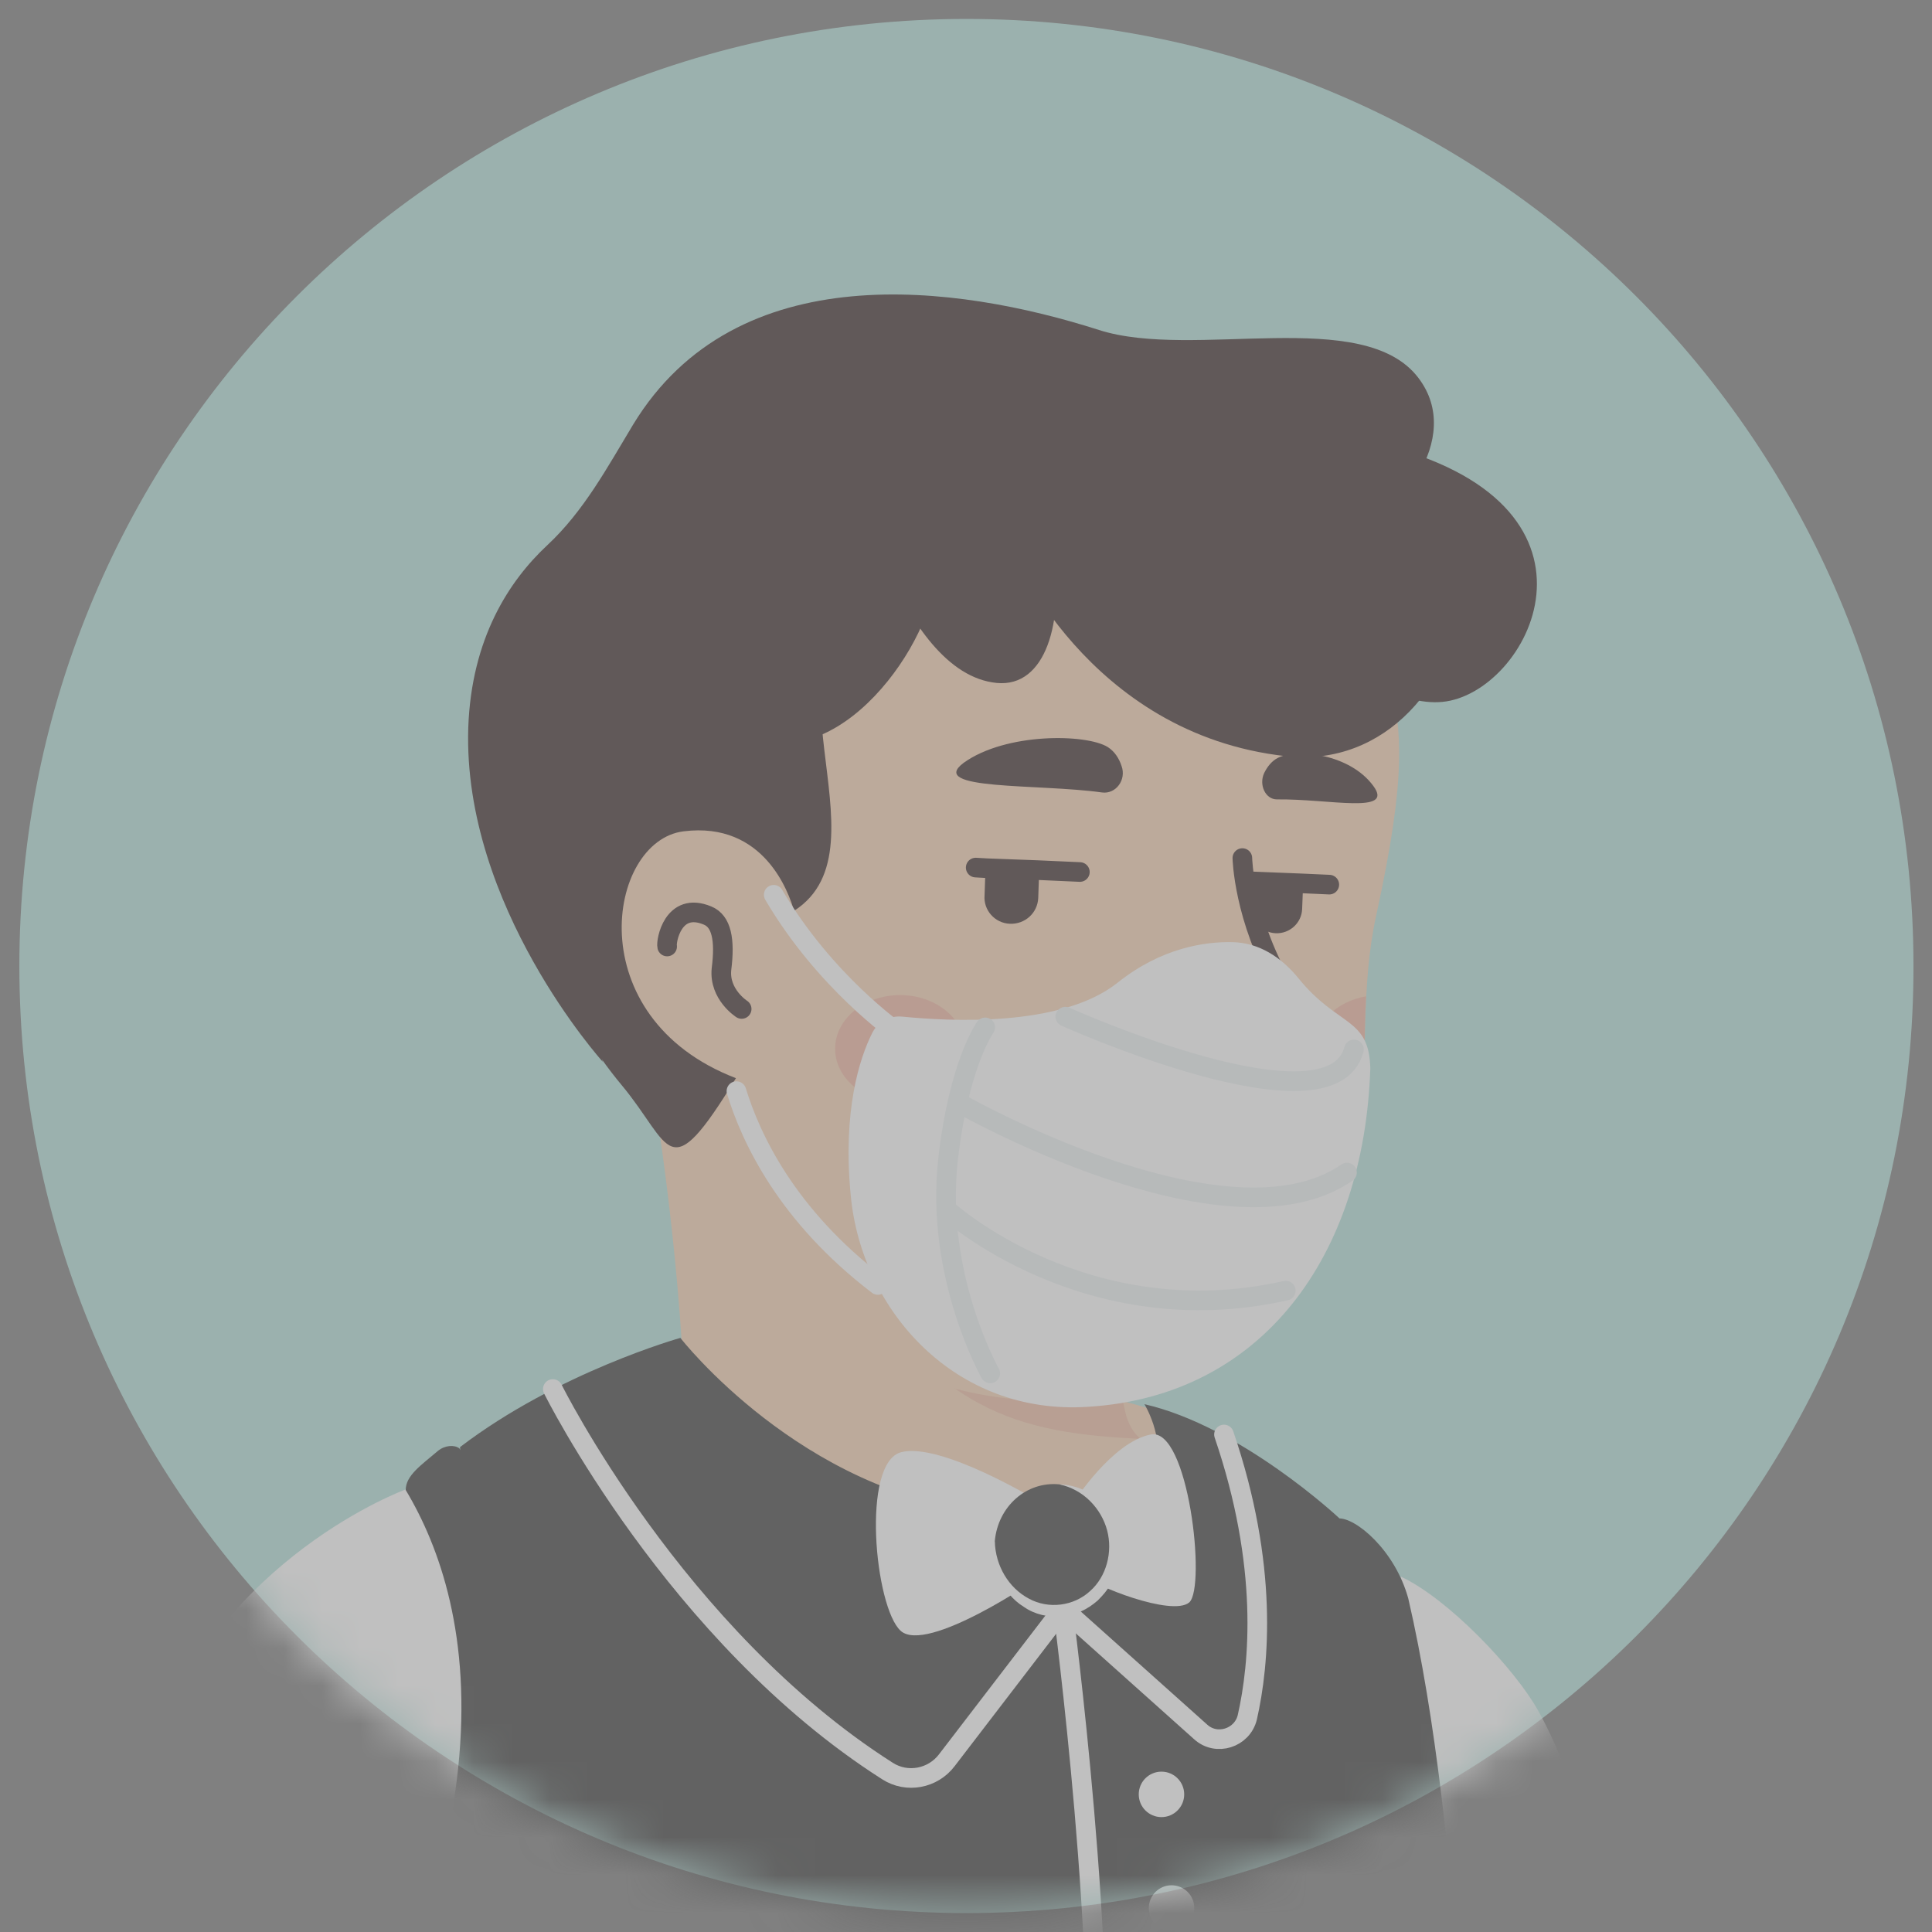 <svg width="51" height="51" viewBox="0 0 51 51" fill="none" xmlns="http://www.w3.org/2000/svg">
<rect x="0" y="0" width="51" height="51" fill="#808080" stroke="none"/>
<g opacity="0.5">
<path d="M25.512 50.5C11.693 50.5 0.511 39.302 0.511 25.5C0.511 11.681 11.709 0.5 25.512 0.5C39.33 0.5 50.511 11.698 50.511 25.5C50.528 39.319 39.33 50.5 25.512 50.5Z" fill="#B5E2DC"/>
<mask id="mask0_17_1912" style="mask-type:alpha" maskUnits="userSpaceOnUse" x="0" y="0" width="51" height="51">
<path d="M25.512 50.5C11.693 50.5 0.511 39.302 0.511 25.5C0.511 11.681 11.709 0.5 25.512 0.5C39.33 0.5 50.511 11.698 50.511 25.5C50.528 39.319 39.33 50.5 25.512 50.5Z" fill="#F7C0B5"/>
</mask>
<g mask="url(#mask0_17_1912)">
<path d="M39.511 46.551C39.395 46.635 39.261 46.718 39.145 46.801C39.011 46.885 38.895 46.968 38.761 47.035C38.645 47.101 38.545 47.168 38.428 47.234C38.411 47.251 38.395 47.251 38.378 47.268C37.995 47.501 37.595 47.718 37.195 47.918C37.078 47.984 36.945 48.051 36.828 48.101C36.828 48.101 36.811 48.118 36.795 48.118C36.661 48.184 36.528 48.251 36.395 48.318C36.128 48.451 35.845 48.568 35.578 48.684C35.445 48.751 35.295 48.801 35.161 48.851C35.028 48.901 34.878 48.968 34.745 49.018C34.611 49.068 34.461 49.135 34.328 49.184C34.328 49.184 34.328 49.184 34.311 49.184C34.178 49.234 34.028 49.285 33.895 49.334C33.595 49.434 33.278 49.535 32.978 49.635C32.878 49.668 32.761 49.701 32.661 49.734C32.345 49.834 32.028 49.918 31.711 49.984C31.595 50.018 31.478 50.035 31.345 50.068C31.045 50.135 30.728 50.201 30.428 50.268C30.361 50.285 30.311 50.285 30.245 50.301C30.145 50.318 30.028 50.334 29.928 50.351C29.778 50.368 29.645 50.401 29.495 50.418C29.428 50.434 29.361 50.434 29.295 50.451C29.211 50.468 29.111 50.484 29.011 50.484C28.745 50.518 28.461 50.551 28.195 50.584C28.111 50.601 28.011 50.601 27.928 50.618H27.911C27.795 50.635 27.678 50.635 27.561 50.651C27.445 50.668 27.328 50.668 27.211 50.668C27.145 50.668 27.061 50.684 26.995 50.684C26.861 50.684 26.745 50.701 26.628 50.701C26.461 50.701 26.311 50.718 26.145 50.718C25.978 50.718 25.828 50.718 25.661 50.718C25.545 50.718 25.428 50.718 25.311 50.718C18.295 50.618 11.961 47.635 7.461 42.901C7.461 42.901 7.461 42.885 7.445 42.885C7.961 41.868 9.878 40.035 11.878 38.518C14.411 36.601 17.995 35.418 17.995 35.418C17.995 35.418 20.345 35.035 29.061 36.851C35.711 38.251 38.545 43.934 39.511 46.551Z" fill="#F7D3B5"/>
<path d="M30.911 41.468C30.561 43.184 28.295 44.201 24.478 42.668C19.795 40.768 17.995 35.418 17.995 35.418C17.745 31.584 17.161 28.301 17.161 28.301C22.578 27.834 28.978 34.168 28.978 34.168L29.711 37.301C29.778 37.568 29.911 37.801 30.111 37.968C30.461 38.568 31.145 40.368 30.911 41.468Z" fill="#F7D3B5"/>
<path d="M30.111 37.984C26.928 37.818 24.578 37.351 22.061 32.834C24.195 34.718 26.711 35.434 29.361 35.768L29.711 37.301C29.778 37.584 29.911 37.818 30.111 37.984Z" fill="#EFBDA5"/>
<path d="M36.695 17.901C36.995 19.301 37.145 20.434 36.328 24.168C35.511 27.901 37.078 31.634 33.145 35.051C30.495 37.351 25.861 37.785 22.161 35.268C20.911 34.418 19.761 33.234 18.828 31.684C18.095 30.468 17.245 29.318 16.295 28.268C14.978 26.834 13.395 23.951 14.178 18.851C15.445 10.551 23.661 9.601 28.511 10.518C33.361 11.434 35.878 14.201 36.695 17.901Z" fill="#F7D3B5"/>
<path d="M20.745 24.418C20.745 24.418 20.228 21.918 17.795 22.218C15.695 22.485 14.961 27.518 19.728 28.918" fill="#F7D3B5"/>
<path d="M19.578 26.634C19.578 26.634 18.978 26.251 19.045 25.584C19.145 24.801 19.045 24.318 18.678 24.168C17.761 23.785 17.578 24.851 17.611 24.985" stroke="#423232" stroke-width="0.518" stroke-miterlimit="10" stroke-linecap="round" stroke-linejoin="round"/>
<path d="M32.295 28.251C32.295 28.251 32.928 28.285 33.528 27.568C33.861 27.168 34.145 26.668 33.961 26.518C33.778 26.351 30.761 26.818 30.561 27.218C30.361 27.618 31.528 28.251 32.295 28.251Z" fill="#EFBDA5"/>
<path d="M32.795 22.651C32.795 22.651 32.828 24.235 33.845 26.001C34.295 26.785 33.611 28.068 32.128 28.285" stroke="#423232" stroke-width="0.518" stroke-miterlimit="10" stroke-linecap="round" stroke-linejoin="round"/>
<path opacity="0.42" d="M23.761 29.101C24.709 29.101 25.478 28.467 25.478 27.684C25.478 26.902 24.709 26.268 23.761 26.268C22.813 26.268 22.045 26.902 22.045 27.684C22.045 28.467 22.813 29.101 23.761 29.101Z" fill="#ED938A"/>
<path opacity="0.42" d="M36.061 26.301C36.011 27.235 36.028 28.151 35.961 29.068C35.228 28.901 34.695 28.351 34.695 27.701C34.695 27.001 35.278 26.434 36.061 26.301Z" fill="#ED938A"/>
<path d="M35.343 40.067C35.343 40.067 32.76 37.65 30.21 37.067C30.21 37.067 32.36 40.567 26.043 39.917C21.143 39.417 17.96 35.317 17.96 35.317C17.96 35.317 14.743 36.217 12.143 38.2C12.143 38.2 12.493 43.317 18.343 45.85C24.193 48.383 32.343 47.133 34.276 45.5C36.21 43.867 35.826 40.6 35.343 40.067Z" fill="#444444"/>
<path d="M10.71 39.317C10.71 39.317 5.81 41.1 4.043 46.183C2.276 51.267 3.993 58.833 3.993 58.833H42.993C42.993 58.833 43.31 50.05 40.61 45.167C39.976 44.033 38.226 42.2 36.976 41.617C36.976 41.617 37.443 45.917 30.06 46.3C22.676 46.683 13.793 44.333 13.576 42.967C13.376 41.567 10.71 39.317 10.71 39.317Z" fill="white"/>
<path d="M38.743 59.133C28.276 63.967 11.043 59.6 11.043 59.6C11.043 59.6 10.693 55.35 11.96 47.7C12.01 47.35 12.06 47 12.093 46.683C12.46 43.217 11.61 40.833 10.71 39.333C10.71 38.95 11.11 38.683 11.56 38.3C11.743 38.15 11.993 38.133 12.126 38.233C12.36 38.567 12.576 38.9 12.76 39.25C14.626 42.7 18.293 44.533 22.193 44.917C27.51 45.45 29.726 45.367 32.376 44.783C34.926 44.217 36.076 42.717 35.36 40.217C35.343 40.183 35.343 40.133 35.326 40.083C35.776 40.05 36.826 40.917 37.176 42.2C37.543 43.783 37.826 45.567 38.043 47.35C38.76 53.167 38.743 59.133 38.743 59.133Z" fill="#444444"/>
<path d="M14.593 36.667C14.593 36.667 17.826 43.183 23.426 46.75C23.943 47.083 24.626 46.95 24.993 46.467L28.06 42.467L31.693 45.717C32.11 46.1 32.793 45.883 32.926 45.333C33.243 43.933 33.493 41.333 32.31 37.867" stroke="white" stroke-width="0.518" stroke-miterlimit="10" stroke-linecap="round" stroke-linejoin="round"/>
<path d="M28.86 56.833C29.293 51.85 28.06 42.483 28.06 42.483" stroke="white" stroke-width="0.518" stroke-miterlimit="10" stroke-linecap="round" stroke-linejoin="round"/>
<path d="M30.66 47.967C30.991 47.967 31.26 47.698 31.26 47.367C31.26 47.035 30.991 46.767 30.66 46.767C30.328 46.767 30.06 47.035 30.06 47.367C30.06 47.698 30.328 47.967 30.66 47.967Z" fill="white"/>
<path d="M30.926 50.967C31.258 50.967 31.526 50.698 31.526 50.367C31.526 50.035 31.258 49.767 30.926 49.767C30.595 49.767 30.326 50.035 30.326 50.367C30.326 50.698 30.595 50.967 30.926 50.967Z" fill="white"/>
<path d="M27.393 39.617C27.393 39.617 24.843 38.067 23.793 38.333C22.726 38.6 23.093 42.433 23.776 43.05C24.46 43.667 27.376 41.7 27.56 41.533C27.743 41.367 27.66 39.883 27.393 39.617Z" fill="white"/>
<path d="M28.36 39.633C28.36 39.633 29.36 38.067 30.376 37.867C31.376 37.667 31.843 41.9 31.393 42.3C30.943 42.683 28.843 41.85 28.61 41.583C28.36 41.333 28.226 40.15 28.36 39.633Z" fill="white"/>
<path d="M29.426 40.967C29.476 40.05 28.826 39.267 27.96 39.183C27.093 39.1 26.343 39.767 26.26 40.683C26.193 41.617 26.843 42.433 27.726 42.517C28.626 42.583 29.376 41.9 29.426 40.967Z" fill="#444444"/>
<path d="M26.26 40.683C26.276 41.333 26.626 41.917 27.16 42.2C27.676 42.483 28.343 42.4 28.776 42C29.21 41.617 29.376 40.967 29.226 40.4C29.076 39.833 28.61 39.317 27.96 39.183C28.126 39.183 28.276 39.217 28.443 39.267C28.593 39.317 28.743 39.4 28.876 39.5C29.143 39.7 29.36 40 29.46 40.317C29.576 40.65 29.593 41 29.51 41.35C29.46 41.517 29.393 41.683 29.31 41.833C29.226 41.983 29.11 42.117 28.976 42.25C28.71 42.483 28.376 42.65 28.026 42.667C27.676 42.7 27.31 42.617 27.026 42.417C26.726 42.233 26.51 41.95 26.376 41.65C26.243 41.35 26.21 41 26.26 40.683Z" fill="white"/>
<path d="M27.423 23.202C27.423 23.219 27.423 23.235 27.423 23.235L27.407 23.702C27.39 24.102 27.056 24.402 26.657 24.385C26.256 24.369 25.956 24.019 25.99 23.635L26.006 23.169C26.006 23.085 26.04 22.985 26.073 22.919L27.407 22.985C27.407 23.052 27.423 23.119 27.423 23.202Z" fill="#423232"/>
<path d="M34.39 23.569L34.373 24.002C34.356 24.369 34.04 24.652 33.673 24.635C33.306 24.619 33.023 24.302 33.04 23.935L33.056 23.502C33.056 23.419 33.073 23.335 33.106 23.269L34.356 23.319C34.39 23.402 34.39 23.485 34.39 23.569Z" fill="#423232"/>
<path d="M29.09 20.919C29.456 20.969 29.74 20.585 29.606 20.219C29.54 20.019 29.423 19.835 29.24 19.719C28.673 19.369 26.556 19.335 25.44 20.135C24.456 20.869 27.423 20.685 29.09 20.919Z" fill="#423232"/>
<path d="M33.706 21.102C33.406 21.102 33.223 20.719 33.373 20.402C33.456 20.235 33.573 20.085 33.74 20.002C34.256 19.752 35.64 19.902 36.256 20.752C36.806 21.502 35.09 21.085 33.706 21.102Z" fill="#423232"/>
<path d="M28.506 23.019L27.39 22.969L26.056 22.919L25.756 22.902" stroke="#423232" stroke-width="0.518" stroke-miterlimit="10" stroke-linecap="round" stroke-linejoin="round"/>
<path d="M35.09 23.352L34.356 23.319L33.106 23.269H33.056" stroke="#423232" stroke-width="0.518" stroke-miterlimit="10" stroke-linecap="round" stroke-linejoin="round"/>
<path d="M31.931 30.303C31.5 30.493 31.292 30.113 30.618 30.441C30.134 30.666 29.875 30.735 29.288 30.389C28.907 30.147 28.441 30.493 27.992 29.836" stroke="#423232" stroke-width="0.518" stroke-miterlimit="10" stroke-linecap="round" stroke-linejoin="round"/>
<path d="M36.944 17.628C36.894 17.378 36.827 17.111 36.744 16.861C36.661 16.611 36.461 16.395 36.194 16.345C35.327 16.195 34.494 14.694 33.294 14.528C29.477 14.011 26.927 14.328 23.344 15.728C19.644 17.161 23.611 22.345 20.961 24.044C20.827 23.578 20.177 21.678 18.044 21.945C16.027 22.195 15.261 26.861 19.427 28.461C17.611 31.428 17.744 30.244 16.411 28.645C15.077 27.044 12.411 22.895 14.211 16.828C16.011 10.761 24.161 7.595 31.744 10.678C33.044 11.211 33.827 12.528 34.961 12.745C45.511 14.761 37.194 18.828 36.944 17.628Z" fill="#423232"/>
<path d="M26.694 14.478C26.694 14.478 25.277 14.061 24.427 16.278C23.577 18.494 20.611 21.544 18.144 17.994C15.677 14.461 19.377 11.628 23.227 12.778C27.077 13.928 26.644 13.061 26.694 14.478Z" fill="#423232"/>
<path d="M29.144 12.861C29.144 12.861 32.894 15.245 35.361 14.311C36.911 13.728 38.661 11.578 37.444 9.978C35.994 8.061 31.511 9.511 29.011 8.711C25.261 7.511 19.444 6.711 16.711 11.211C16.027 12.345 15.411 13.495 14.444 14.395C13.444 15.328 12.444 16.845 12.361 19.211C12.211 23.928 15.911 28.028 15.911 28.028C15.911 28.028 13.711 19.961 17.861 18.761C22.011 17.561 23.161 13.411 25.911 13.411C28.661 13.411 27.377 10.311 29.144 12.861Z" fill="#423232"/>
<path d="M32.794 14.978C32.794 14.978 35.811 18.744 38.077 18.528C40.344 18.311 42.894 13.444 36.661 11.778C30.427 10.111 32.794 14.978 32.794 14.978Z" fill="#423232"/>
<path d="M26.694 14.478C26.694 14.478 28.677 19.378 33.944 19.961C39.227 20.561 41.361 10.895 33.294 9.978C25.227 9.061 26.694 14.478 26.694 14.478Z" fill="#423232"/>
<path d="M22.477 12.178C22.477 12.178 23.711 17.778 26.311 18.028C28.911 18.278 28.211 11.044 24.811 10.544C21.411 10.044 22.477 12.178 22.477 12.178Z" fill="#423232"/>
<path d="M34.273 25.82C33.824 25.27 33.24 24.887 32.54 24.87C31.807 24.853 30.657 25.02 29.507 25.936C28.007 27.137 25.007 26.953 23.823 26.837C23.49 26.803 23.174 26.97 23.023 27.27C22.69 27.936 22.24 29.32 22.457 31.553C22.74 34.603 25.224 37.37 28.724 37.136C33.324 36.853 36.007 33.153 36.173 28.203C36.14 26.837 35.324 27.12 34.273 25.82Z" fill="white"/>
<path d="M28.123 26.837C28.123 26.837 35.14 30.003 35.74 27.703" stroke="#EDF3F4" stroke-width="0.518" stroke-miterlimit="10" stroke-linecap="round" stroke-linejoin="round"/>
<path d="M25.29 29.103C25.29 29.103 32.374 33.153 35.557 30.953" stroke="#EDF3F4" stroke-width="0.518" stroke-miterlimit="10" stroke-linecap="round" stroke-linejoin="round"/>
<path d="M25.04 31.97C25.04 31.97 28.69 35.253 33.94 34.07" stroke="#EDF3F4" stroke-width="0.518" stroke-miterlimit="10" stroke-linecap="round" stroke-linejoin="round"/>
<path d="M26.007 27.12C26.007 27.12 25.307 28.087 25.023 30.637C24.69 33.703 26.14 36.253 26.14 36.253" stroke="#EDF3F4" stroke-width="0.518" stroke-miterlimit="10" stroke-linecap="round" stroke-linejoin="round"/>
<path d="M23.69 27.253C23.69 27.253 21.773 25.92 20.424 23.62" stroke="white" stroke-width="0.518" stroke-miterlimit="10" stroke-linecap="round" stroke-linejoin="round"/>
<path d="M19.44 28.803C19.823 30.053 20.773 32.087 23.174 33.92" stroke="white" stroke-width="0.518" stroke-miterlimit="10" stroke-linecap="round" stroke-linejoin="round"/>
</g>
</g>
</svg>
